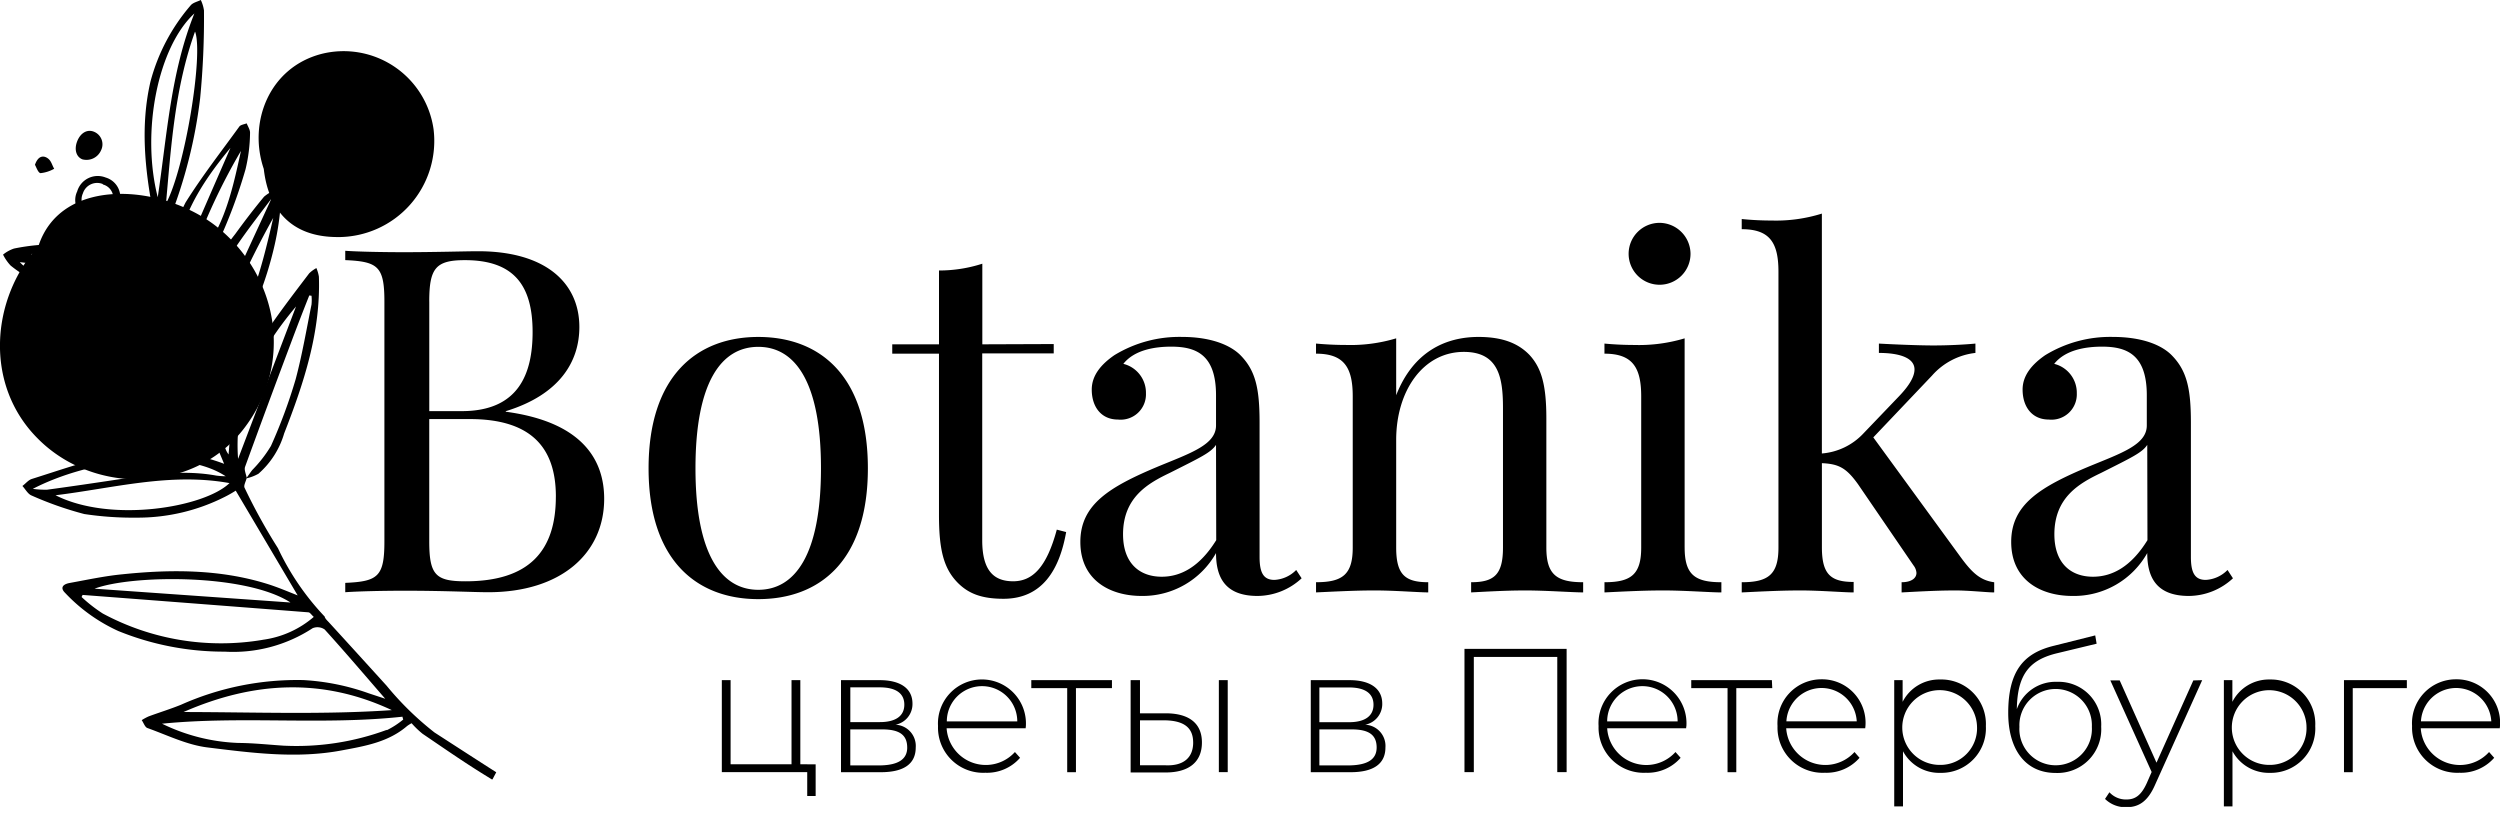 <svg width="100" height="33" viewBox="0 0 100 33"><g clip-path="url(#a)"><path d="M9.718 17.193c-2.008 2.55-5.98 2.616-8.223.333-2.13-2.146-1.869-5.566.045-7.692.927-2.818 5.004-2.467 7.153-.748 2.49 2.007 3.054 5.524 1.025 8.107zM13.504 9.482c-1.973 0-2.784-1.23-2.953-2.724-.635-1.869.217-4.056 2.306-4.601a3.633 3.633 0 0 1 4.486 3.016 3.846 3.846 0 0 1-3.839 4.31z" /><path d="m19.727 31.123.123-.232c-.826-.527-1.648-1.061-2.47-1.592a12.116 12.116 0 0 1-1.914-1.869c-.77-.848-1.543-1.7-2.317-2.545-.067-.07-.153-.153-.16-.22a10.374 10.374 0 0 1-1.87-2.736 22.765 22.765 0 0 1-1.338-2.422c-.04-.09.053-.247.083-.374.166-.038.326-.1.474-.183a3.413 3.413 0 0 0 1.028-1.611c.789-2.018 1.465-4.063 1.39-6.272a1.494 1.494 0 0 0-.1-.344 1.266 1.266 0 0 0-.288.21c-.524.691-1.054 1.379-1.548 2.093a8.817 8.817 0 0 0-1.495 3.393c-.112.58-.127 1.174-.183 1.76a1.209 1.209 0 0 1-.09-.149c-.313-.747-.616-1.495-.941-2.242a.426.426 0 0 1 .112-.527c.376-.353.718-.741 1.02-1.159a14.44 14.44 0 0 0 1.746-4.32c.124-.548.205-1.104.242-1.664 0-.172-.12-.355-.183-.534a1.633 1.633 0 0 0-.486.284c-.403.486-.788.99-1.154 1.495A8.125 8.125 0 0 0 7.86 12.57c-.1.568-.146 1.147-.22 1.723h-.038l-.684-2.706.195.287c.076-.155.165-.303.265-.444.445-.557 1.017-1.047 1.323-1.671.451-.966.826-1.966 1.121-2.99.115-.479.175-.97.18-1.462 0-.123-.086-.25-.135-.373-.1.04-.243.056-.295.13C8.843 6.07 8.077 7.053 7.422 8.1a10.09 10.09 0 0 0-.694 1.75 1.6 1.6 0 0 1 .056-1.092 19.435 19.435 0 0 0 1.222-4.829 33.23 33.23 0 0 0 .153-3.51A1.454 1.454 0 0 0 8.032 0c-.134.067-.314.105-.404.213a7.67 7.67 0 0 0-1.61 3.054c-.404 1.749-.225 3.498.108 5.232.153.796.318 1.589.478 2.392-.796-.302-1.495-.609-2.212-.833A8.294 8.294 0 0 0 .56 9.942a1.38 1.38 0 0 0-.438.243c.08.16.181.307.303.437a4.908 4.908 0 0 0 3.05 1.1 9.053 9.053 0 0 0 2.616-.315c.464-.13.524-.078.628.374.127.55.254 1.099.396 1.644.101.404.225.808.348 1.26-.108-.06-.168-.086-.224-.123a4.186 4.186 0 0 0-2.934-.748c-1.084.176-2.15.471-3.222.722-.172.038-.34.095-.501.168a.269.269 0 0 0 0 .512c.532.269 1.087.488 1.66.654.69.122 1.388.2 2.089.235a6.477 6.477 0 0 0 3.364-.579l1.27 3.027a8.032 8.032 0 0 0-4.361-.373c-1.122.243-2.243.635-3.334.979-.139.045-.247.187-.374.28.116.124.21.307.351.374.686.307 1.396.557 2.123.748.694.105 1.395.153 2.097.145a7.717 7.717 0 0 0 3.528-.833c.15-.075.294-.157.434-.247l2.478 4.19c-.374-.146-.811-.336-1.252-.47-1.869-.576-3.816-.576-5.752-.375-.71.068-1.413.22-2.116.348-.303.056-.374.21-.183.396a6.764 6.764 0 0 0 2.127 1.525c1.352.55 2.798.83 4.257.826a5.8 5.8 0 0 0 3.517-.938.504.504 0 0 1 .482.052c.811.894 1.592 1.813 2.422 2.77l-.658-.217a9.283 9.283 0 0 0-2.616-.53 11.41 11.41 0 0 0-4.893.986c-.422.172-.863.307-1.289.464a2.082 2.082 0 0 0-.284.153c.075.108.127.276.224.314.796.284 1.581.676 2.403.777 1.783.22 3.585.46 5.39.116.923-.172 1.85-.329 2.598-.972a1.34 1.34 0 0 1 .18-.112c.134.153.281.295.44.423.815.553 1.63 1.12 2.46 1.633l.321.198a.12.12 0 0 0 .041-.06zM9.636 6.047c-.374 1.72-.748 3.458-2.138 4.729a24.45 24.45 0 0 1 2.134-4.729h.004zm-.42-.127c-.698 1.608-1.494 3.41-2.242 5.188-.018-2.138 1.077-3.786 2.24-5.188h.003zM1.253 10.16a7.745 7.745 0 0 1 4.111.564l-4.11-.47v-.094zm-.46.325 5.042.613c-1.196.718-4.238.306-5.042-.613zM6.31 7.89c-.669-2.616 0-6.002 1.465-7.352C6.83 2.89 6.683 5.393 6.31 7.89zm1.495-6.62c.336.913-.407 5.465-1.166 6.874.206-2.306.355-4.623 1.159-6.873h.007zM6.388 14.447c.291.135.56.31.84.467l-.037.13a33.92 33.92 0 0 0-5.778-.28c1.637-.452 3.263-1.106 4.975-.317zm-5.125.747c.62-.25 4.986-.138 6.07.157-1.177.722-5.15.59-6.07-.16v.003zm6.96-.373a36.46 36.46 0 0 1 2.706-6.104c-.505 2.194-1.047 4.388-2.706 6.089v.015zm2.616-6.836-2.807 6.092c-.09-2.49 1.42-4.261 2.807-6.107v.015zM1.282 19.57c2.325-1.218 6.032-1.656 7.744-.52a3.094 3.094 0 0 1-.373-.026c-1.305-.239-2.594-.048-3.88.146-.964.146-1.929.288-2.893.419a3.852 3.852 0 0 1-.587-.037l-.011.018zm.938.24c2.306-.28 4.586-.916 6.96-.486-1.006.975-4.751 1.607-6.96.485zm10.241-7.98a1.84 1.84 0 0 1 0 .35c-.202.999-.374 2.012-.635 2.991-.268.91-.598 1.8-.987 2.665a5.1 5.1 0 0 1-.748.964c-.078.101-.149.206-.224.31-.026-.15-.108-.317-.063-.44.598-1.643 1.204-3.281 1.82-4.916.24-.646.49-1.289.747-1.936l.09.012zm-.62.43c-.766 2.01-1.529 4.025-2.318 6.095-.179-2.433.853-4.346 2.318-6.096zm-.22 11.84-7.839-.553c1.48-.557 6.037-.61 7.838.553zm-1.122 1.495a9.994 9.994 0 0 1-6.388-1.054 5.964 5.964 0 0 1-.848-.661l.041-.083c3.005.23 6.015.461 9.03.696.064 0 .12.097.217.183a3.914 3.914 0 0 1-2.045.916l-.007.003zm5.176 2.81c-2.75.188-5.505.08-8.334.076 2.81-1.23 5.565-1.372 8.334-.075zm-.205.79a10.419 10.419 0 0 1-4.141.631c-.598-.04-1.193-.104-1.79-.108a7.557 7.557 0 0 1-3.058-.77c3.203-.318 6.418.067 9.62-.28 0 .04.02.078.027.115-.203.167-.423.31-.658.426v-.014zM14.767 7.961c-.303.766-.882 1.076-1.532.819a1.249 1.249 0 0 1-.774-1.566c.236-.613 1.121-1.054 1.712-.83a1.248 1.248 0 0 1 .594 1.577zm-.291-.112a.976.976 0 0 0-.456-1.185 1.177 1.177 0 0 0-1.312.624.94.94 0 0 0 .598 1.215c.493.194.938-.06 1.17-.654z" /><path d="M4.227 7.101a.815.815 0 0 1 .55 1.02 1.013 1.013 0 0 1-1.316.599.796.796 0 0 1-.374-1.062.856.856 0 0 1 1.14-.557zm-.112.262a.598.598 0 0 0-.8.374.58.58 0 0 0 .243.747.777.777 0 0 0 .957-.43.557.557 0 0 0-.404-.676l.004-.015zM11.904 5.016c.187-.43.47-.617.747-.494a.781.781 0 0 1 .374.946.657.657 0 0 1-.852.254.478.478 0 0 1-.27-.706zM3.76 5.27a.542.542 0 0 1 .28.747.635.635 0 0 1-.747.356c-.25-.101-.333-.404-.202-.73.13-.324.396-.485.669-.373zM1.398 6.593c.13-.374.344-.374.5-.269.158.105.18.28.27.426a1.409 1.409 0 0 1-.546.176c-.1-.011-.176-.258-.224-.333zM14.113 5.057c-.07-.254-.175-.437-.127-.505a1.94 1.94 0 0 1 .464-.373c.077.184.12.38.127.579 0 .101-.232.157-.464.3zM20.224 16.468c3.058.407 3.943 1.917 3.943 3.483 0 2.198-1.741 3.738-4.638 3.738-.576 0-1.738-.06-3.323-.06-.904 0-1.869.023-2.396.06v-.374c1.312-.056 1.566-.254 1.566-1.66v-9.59c0-1.405-.254-1.603-1.566-1.66v-.373c.539.037 1.495.056 2.359.056 1.218 0 2.452-.038 2.915-.038 2.706-.014 4.09 1.241 4.09 3.032 0 1.368-.775 2.698-2.935 3.363l-.015.023zm-3.053-4.403v4.38h1.3c2.273 0 2.833-1.495 2.833-3.165 0-1.895-.773-2.874-2.71-2.874-1.17 0-1.424.328-1.424 1.659zm5.064 7.8c0-1.962-.99-3.102-3.442-3.102H17.17v4.885c0 1.35.254 1.604 1.45 1.604 2.53 0 3.614-1.2 3.614-3.387zM34.715 18.733c0 3.708-1.932 5.232-4.384 5.232-2.452 0-4.388-1.54-4.388-5.232 0-3.693 1.932-5.255 4.388-5.255 2.455 0 4.384 1.54 4.384 5.255zm-6.896 0c0 3.453 1.047 4.859 2.512 4.859s2.508-1.394 2.508-4.86c0-3.464-1.04-4.858-2.508-4.858-1.47 0-2.512 1.398-2.512 4.859zM42.149 13.762v.374h-2.86v7.475c0 1.215.464 1.64 1.238 1.64.773 0 1.338-.556 1.745-2.066l.374.097c-.265 1.495-.946 2.669-2.508 2.669-.89 0-1.409-.217-1.831-.643-.565-.576-.748-1.33-.748-2.706v-6.455H35.69v-.374h1.87V10.82c.588 0 1.173-.091 1.733-.272v3.225l2.856-.011zM49.613 14.203c.613.62.77 1.338.77 2.706v5.37c0 .625.153.917.594.917.33-.018.641-.16.871-.397l.217.333c-.479.448-1.108.7-1.764.706-1.35 0-1.66-.81-1.66-1.715a3.364 3.364 0 0 1-2.971 1.715c-1.293 0-2.456-.65-2.456-2.16 0-1.51 1.181-2.209 3.114-3.02 1.293-.534 2.313-.867 2.313-1.64V15.81c0-1.622-.792-1.944-1.794-1.944-.661 0-1.472.131-1.913.688a1.191 1.191 0 0 1 .904 1.181 1.013 1.013 0 0 1-1.121 1.047c-.662 0-1.047-.501-1.047-1.2 0-.564.374-1.01.905-1.375a4.985 4.985 0 0 1 2.71-.73c1.072 0 1.883.285 2.328.726zm-.972 3.592c-.209.314-.635.508-1.85 1.121-.848.407-1.869.964-1.869 2.456 0 1.158.658 1.697 1.548 1.697.773 0 1.525-.408 2.179-1.462l-.008-3.812zM61.184 14.203c.483.527.67 1.215.67 2.538v5.161c0 1.077.407 1.387 1.472 1.387v.407c-.441 0-1.473-.078-2.321-.078-.849 0-1.753.06-2.16.078v-.407c.927 0 1.274-.31 1.274-1.387v-5.584c0-1.2-.168-2.242-1.566-2.242-1.622 0-2.706 1.547-2.706 3.52v4.306c0 1.077.348 1.387 1.282 1.387v.407c-.404 0-1.32-.078-2.168-.078-.848 0-1.869.06-2.32.078v-.407c1.064 0 1.468-.31 1.468-1.387v-6.047c0-1.159-.348-1.708-1.469-1.708v-.404c.404.037.811.056 1.196.056.68.02 1.36-.07 2.011-.265v2.276c.68-1.738 1.97-2.332 3.293-2.332.98 0 1.603.265 2.044.725zM67.386 21.902c0 1.077.403 1.387 1.469 1.387v.408c-.442 0-1.45-.079-2.34-.079-.89 0-1.895.06-2.336.079v-.408c1.065 0 1.469-.31 1.469-1.387v-6.047c0-1.159-.348-1.708-1.47-1.708v-.404c.404.038.812.056 1.197.056.68.02 1.359-.07 2.01-.265v8.368zm.235-11.754a1.238 1.238 0 1 1-1.237-1.234 1.248 1.248 0 0 1 1.237 1.234zM78.422 22.28c.442.602.77.934 1.346 1.01v.407c-.291 0-.98-.079-1.566-.079-.811 0-1.734.06-2.138.079v-.408c.374 0 .594-.15.594-.374a.542.542 0 0 0-.115-.295l-2.217-3.244c-.47-.658-.774-.819-1.45-.849v3.364c0 1.077.347 1.387 1.27 1.387v.419c-.403 0-1.33-.079-2.141-.079-.886 0-1.895.06-2.336.079v-.408c1.065 0 1.469-.31 1.469-1.387V10.865c0-1.158-.348-1.697-1.469-1.697v-.407c.397.04.797.06 1.196.06.681.02 1.36-.074 2.01-.277v9.595a2.55 2.55 0 0 0 1.66-.8l1.432-1.495c.433-.452.613-.8.613-1.066 0-.47-.613-.661-1.424-.661v-.374c.673.038 1.622.075 2.179.075.643 0 1.293-.037 1.682-.075v.374c-.672.076-1.292.4-1.738.908l-2.347 2.47 3.49 4.785zM86.862 14.203c.613.62.774 1.338.774 2.706v5.37c0 .625.153.917.594.917.33-.018.64-.16.871-.397l.217.333c-.479.448-1.109.7-1.764.706-1.35 0-1.664-.81-1.664-1.715a3.364 3.364 0 0 1-2.99 1.715c-1.29 0-2.452-.65-2.452-2.16 0-1.51 1.181-2.209 3.114-3.02 1.293-.534 2.31-.867 2.31-1.64V15.81c0-1.622-.793-1.944-1.79-1.944-.662 0-1.473.131-1.914.688a1.192 1.192 0 0 1 .904 1.181 1.013 1.013 0 0 1-1.121 1.047c-.662 0-1.047-.501-1.047-1.2 0-.564.374-1.01.905-1.375a4.981 4.981 0 0 1 2.706-.73c1.095 0 1.906.285 2.347.726zm-.972 3.592c-.205.314-.631.508-1.846 1.121-.849.407-1.869.964-1.869 2.456 0 1.158.658 1.697 1.544 1.697.774 0 1.529-.408 2.179-1.462l-.008-3.812zM32.626 30.574v1.267h-.337v-.957h-3.416v-3.678h.351v3.364h2.437v-3.364h.352v3.364l.613.004zM36.629 29.9c0 .636-.449.988-1.395.988H33.64v-3.682h1.55c.812 0 1.309.325 1.309.938a.841.841 0 0 1-.68.845.848.848 0 0 1 .81.912zm-2.617-1.016h1.181c.628 0 .98-.239.98-.699 0-.46-.352-.691-.98-.691h-1.18v1.39zm2.276 1.017c0-.497-.302-.725-.994-.725h-1.282v1.439h1.237c.673-.019 1.04-.24 1.04-.714zM41.027 29.131h-3.162a1.57 1.57 0 0 0 2.732.95l.206.231a1.753 1.753 0 0 1-1.387.598 1.806 1.806 0 0 1-1.895-1.869 1.76 1.76 0 1 1 3.514 0c0 .019-.008.053-.008.09zm-3.154-.276h2.818a1.409 1.409 0 1 0-2.818 0zM44.478 27.524h-1.44v3.364h-.35v-3.364h-1.436v-.318h3.226v.318zM48.077 29.699c0 .781-.52 1.207-1.476 1.2h-1.376v-3.693h.374v1.327h1.095c.897.019 1.383.422 1.383 1.166zm-.351 0c0-.598-.374-.87-1.122-.886H45.6v1.798h1.005c.737.037 1.122-.306 1.122-.912zm1.028-2.493h.355v3.678h-.355v-3.678zM55.417 29.9c0 .636-.452.988-1.394.988h-1.592v-3.682h1.551c.808 0 1.308.325 1.308.938a.844.844 0 0 1-.684.845.848.848 0 0 1 .811.912zm-2.642-1.012h1.185c.628 0 .98-.24.98-.699 0-.46-.352-.691-.98-.691h-1.185v1.39zm2.291 1.013c0-.497-.303-.725-.994-.725h-1.297v1.439h1.24c.685-.019 1.051-.24 1.051-.714zM62.665 25.954v4.93h-.374v-4.608h-3.338v4.608h-.374v-4.93h4.086zM67.445 29.131h-3.158a1.569 1.569 0 0 0 2.732.95l.206.231a1.753 1.753 0 0 1-1.387.598 1.806 1.806 0 0 1-1.895-1.869 1.76 1.76 0 1 1 3.513 0c-.003.019-.01.053-.01.09zm-3.158-.276h2.818a1.409 1.409 0 1 0-2.818 0zM70.891 27.524h-1.439v3.364h-.35v-3.364H67.65v-.318h3.225l.015.318zM74.61 29.131h-3.162a1.57 1.57 0 0 0 2.732.95l.202.231a1.75 1.75 0 0 1-1.386.598 1.805 1.805 0 0 1-1.895-1.869 1.758 1.758 0 0 1 1.76-1.869 1.74 1.74 0 0 1 1.757 1.87c0 .018-.008.052-.008.089zm-3.154-.277h2.814a1.409 1.409 0 0 0-2.814 0zM79.435 29.045a1.78 1.78 0 0 1-1.82 1.869 1.641 1.641 0 0 1-1.495-.864v2.206h-.351v-5.05h.336v.867a1.637 1.637 0 0 1 1.495-.893 1.782 1.782 0 0 1 1.835 1.865zm-.355 0a1.495 1.495 0 1 0-1.495 1.551 1.465 1.465 0 0 0 1.495-1.55zM84.048 29.075a1.75 1.75 0 0 1-1.82 1.843c-1.222 0-1.899-.95-1.899-2.4 0-1.67.606-2.396 1.843-2.691l1.637-.411.056.332-1.551.374c-1.122.262-1.619.837-1.641 2.243a1.645 1.645 0 0 1 1.614-1.092 1.704 1.704 0 0 1 1.76 1.802zm-.374 0a1.45 1.45 0 1 0-2.897 0 1.451 1.451 0 1 0 2.897 0zM88.088 27.206l-1.887 4.19c-.296.676-.662.893-1.148.893a1.173 1.173 0 0 1-.852-.332l.176-.266a.89.89 0 0 0 .684.288c.336 0 .583-.153.81-.654l.195-.445-1.652-3.663h.374l1.472 3.29 1.473-3.29.355-.01zM92.61 29.045a1.775 1.775 0 0 1-1.816 1.869 1.651 1.651 0 0 1-1.495-.864v2.206h-.344v-5.05h.34v.867a1.637 1.637 0 0 1 1.495-.893 1.778 1.778 0 0 1 1.82 1.865zm-.35 0a1.494 1.494 0 1 0-1.496 1.551 1.466 1.466 0 0 0 1.495-1.551zM96.273 27.524H94.11v3.364h-.351v-3.682h2.515v.318zM99.992 29.131H96.83a1.57 1.57 0 0 0 2.733.95l.205.231a1.76 1.76 0 0 1-1.39.598 1.805 1.805 0 0 1-1.895-1.869 1.757 1.757 0 0 1 1.764-1.869 1.738 1.738 0 0 1 1.753 1.87c0 .018-.008.052-.008.089zm-3.154-.277h2.814a1.409 1.409 0 0 0-2.814 0z" /></g><defs><clipPath id="a"><path d="M0 0h100v32.278H0z"/></clipPath></defs></svg>